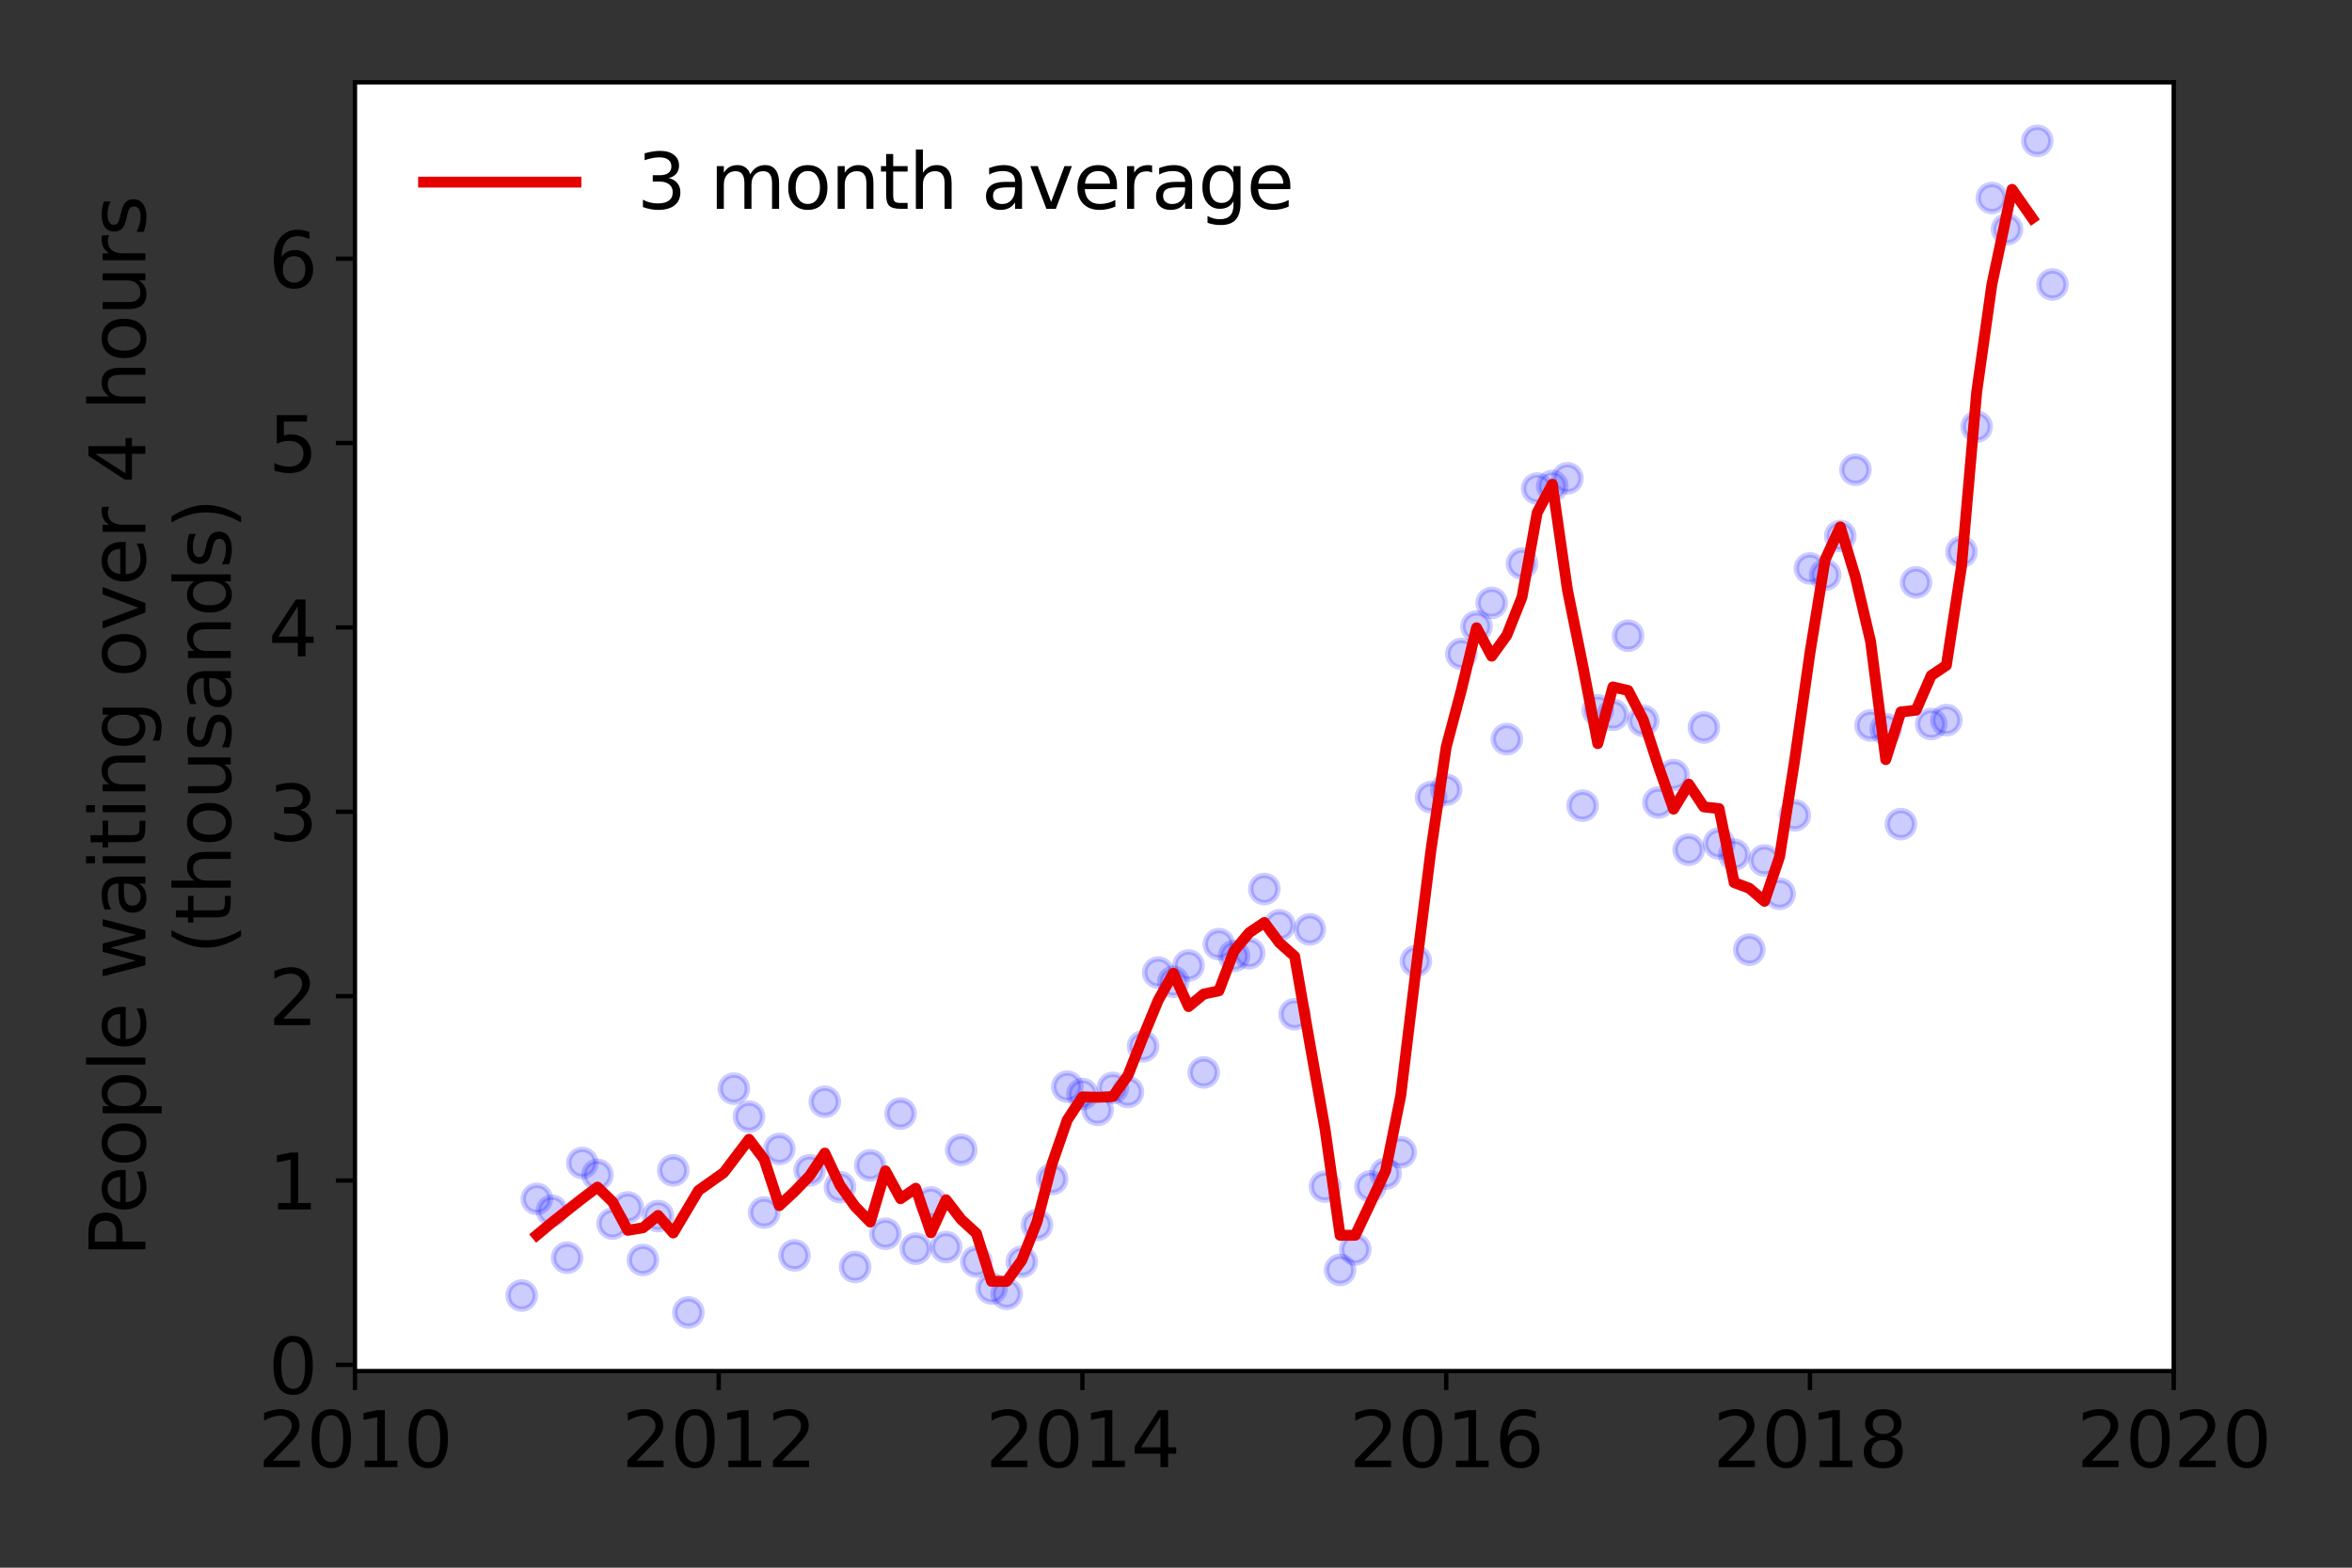 <?xml version="1.0" encoding="utf-8" standalone="no"?>
<!DOCTYPE svg PUBLIC "-//W3C//DTD SVG 1.1//EN"
  "http://www.w3.org/Graphics/SVG/1.1/DTD/svg11.dtd">
<svg height="288pt" version="1.1" viewBox="0 0 432 288" width="432pt" xmlns="http://www.w3.org/2000/svg" xmlns:xlink="http://www.w3.org/1999/xlink">
 <rect x="0" y="0" width="432" height="288" fill="#333333" stroke="none"/>
 <defs>
  <style type="text/css">*{stroke-linecap:butt;stroke-linejoin:round;}</style>
 </defs>
 <g id="figure_1">
  <g id="patch_1">
   <path d="M 0 288 
L 432 288 
L 432 0 
L 0 0 
z
" style="fill:none;"/>
  </g>
  <g id="axes_1">
   <g id="patch_2">
    <path d="M 65.195 251.88 
L 399.255 251.88 
L 399.255 15.12 
L 65.195 15.12 
z
" style="fill:#ffffff;"/>
   </g>
   <g id="matplotlib.axis_1">
    <g id="xtick_1">
     <g id="line2d_1">
      <defs>
       <path d="M 0 0 
L 0 3.5 
" id="m92110350f8" style="stroke:#000000;stroke-width:0.8;"/>
      </defs>
      <g>
       <use style="stroke:#000000;stroke-width:0.8;" x="65.195" xlink:href="#m92110350f8" y="251.88"/>
      </g>
     </g>
     <g id="text_1">
      <!-- 2010 -->
      <g transform="translate(47.38 269.518)scale(0.14 -0.14)">
       <defs>
        <path d="M 1228 531 
L 3431 531 
L 3431 0 
L 469 0 
L 469 531 
Q 828 903 1448 1529 
Q 2069 2156 2228 2338 
Q 2531 2678 2651 2914 
Q 2772 3150 2772 3378 
Q 2772 3750 2511 3984 
Q 2250 4219 1831 4219 
Q 1534 4219 1204 4116 
Q 875 4013 500 3803 
L 500 4441 
Q 881 4594 1212 4672 
Q 1544 4750 1819 4750 
Q 2544 4750 2975 4387 
Q 3406 4025 3406 3419 
Q 3406 3131 3298 2873 
Q 3191 2616 2906 2266 
Q 2828 2175 2409 1742 
Q 1991 1309 1228 531 
z
" id="DejaVuSans-32" transform="scale(0.016)"/>
        <path d="M 2034 4250 
Q 1547 4250 1301 3770 
Q 1056 3291 1056 2328 
Q 1056 1369 1301 889 
Q 1547 409 2034 409 
Q 2525 409 2770 889 
Q 3016 1369 3016 2328 
Q 3016 3291 2770 3770 
Q 2525 4250 2034 4250 
z
M 2034 4750 
Q 2819 4750 3233 4129 
Q 3647 3509 3647 2328 
Q 3647 1150 3233 529 
Q 2819 -91 2034 -91 
Q 1250 -91 836 529 
Q 422 1150 422 2328 
Q 422 3509 836 4129 
Q 1250 4750 2034 4750 
z
" id="DejaVuSans-30" transform="scale(0.016)"/>
        <path d="M 794 531 
L 1825 531 
L 1825 4091 
L 703 3866 
L 703 4441 
L 1819 4666 
L 2450 4666 
L 2450 531 
L 3481 531 
L 3481 0 
L 794 0 
L 794 531 
z
" id="DejaVuSans-31" transform="scale(0.016)"/>
       </defs>
       <use xlink:href="#DejaVuSans-32"/>
       <use x="63.623" xlink:href="#DejaVuSans-30"/>
       <use x="127.246" xlink:href="#DejaVuSans-31"/>
       <use x="190.869" xlink:href="#DejaVuSans-30"/>
      </g>
     </g>
    </g>
    <g id="xtick_2">
     <g id="line2d_2">
      <g>
       <use style="stroke:#000000;stroke-width:0.8;" x="132.007" xlink:href="#m92110350f8" y="251.88"/>
      </g>
     </g>
     <g id="text_2">
      <!-- 2012 -->
      <g transform="translate(114.192 269.518)scale(0.14 -0.14)">
       <use xlink:href="#DejaVuSans-32"/>
       <use x="63.623" xlink:href="#DejaVuSans-30"/>
       <use x="127.246" xlink:href="#DejaVuSans-31"/>
       <use x="190.869" xlink:href="#DejaVuSans-32"/>
      </g>
     </g>
    </g>
    <g id="xtick_3">
     <g id="line2d_3">
      <g>
       <use style="stroke:#000000;stroke-width:0.8;" x="198.819" xlink:href="#m92110350f8" y="251.88"/>
      </g>
     </g>
     <g id="text_3">
      <!-- 2014 -->
      <g transform="translate(181.004 269.518)scale(0.14 -0.14)">
       <defs>
        <path d="M 2419 4116 
L 825 1625 
L 2419 1625 
L 2419 4116 
z
M 2253 4666 
L 3047 4666 
L 3047 1625 
L 3713 1625 
L 3713 1100 
L 3047 1100 
L 3047 0 
L 2419 0 
L 2419 1100 
L 313 1100 
L 313 1709 
L 2253 4666 
z
" id="DejaVuSans-34" transform="scale(0.016)"/>
       </defs>
       <use xlink:href="#DejaVuSans-32"/>
       <use x="63.623" xlink:href="#DejaVuSans-30"/>
       <use x="127.246" xlink:href="#DejaVuSans-31"/>
       <use x="190.869" xlink:href="#DejaVuSans-34"/>
      </g>
     </g>
    </g>
    <g id="xtick_4">
     <g id="line2d_4">
      <g>
       <use style="stroke:#000000;stroke-width:0.8;" x="265.631" xlink:href="#m92110350f8" y="251.88"/>
      </g>
     </g>
     <g id="text_4">
      <!-- 2016 -->
      <g transform="translate(247.816 269.518)scale(0.14 -0.14)">
       <defs>
        <path d="M 2113 2584 
Q 1688 2584 1439 2293 
Q 1191 2003 1191 1497 
Q 1191 994 1439 701 
Q 1688 409 2113 409 
Q 2538 409 2786 701 
Q 3034 994 3034 1497 
Q 3034 2003 2786 2293 
Q 2538 2584 2113 2584 
z
M 3366 4563 
L 3366 3988 
Q 3128 4100 2886 4159 
Q 2644 4219 2406 4219 
Q 1781 4219 1451 3797 
Q 1122 3375 1075 2522 
Q 1259 2794 1537 2939 
Q 1816 3084 2150 3084 
Q 2853 3084 3261 2657 
Q 3669 2231 3669 1497 
Q 3669 778 3244 343 
Q 2819 -91 2113 -91 
Q 1303 -91 875 529 
Q 447 1150 447 2328 
Q 447 3434 972 4092 
Q 1497 4750 2381 4750 
Q 2619 4750 2861 4703 
Q 3103 4656 3366 4563 
z
" id="DejaVuSans-36" transform="scale(0.016)"/>
       </defs>
       <use xlink:href="#DejaVuSans-32"/>
       <use x="63.623" xlink:href="#DejaVuSans-30"/>
       <use x="127.246" xlink:href="#DejaVuSans-31"/>
       <use x="190.869" xlink:href="#DejaVuSans-36"/>
      </g>
     </g>
    </g>
    <g id="xtick_5">
     <g id="line2d_5">
      <g>
       <use style="stroke:#000000;stroke-width:0.8;" x="332.443" xlink:href="#m92110350f8" y="251.88"/>
      </g>
     </g>
     <g id="text_5">
      <!-- 2018 -->
      <g transform="translate(314.628 269.518)scale(0.14 -0.14)">
       <defs>
        <path d="M 2034 2216 
Q 1584 2216 1326 1975 
Q 1069 1734 1069 1313 
Q 1069 891 1326 650 
Q 1584 409 2034 409 
Q 2484 409 2743 651 
Q 3003 894 3003 1313 
Q 3003 1734 2745 1975 
Q 2488 2216 2034 2216 
z
M 1403 2484 
Q 997 2584 770 2862 
Q 544 3141 544 3541 
Q 544 4100 942 4425 
Q 1341 4750 2034 4750 
Q 2731 4750 3128 4425 
Q 3525 4100 3525 3541 
Q 3525 3141 3298 2862 
Q 3072 2584 2669 2484 
Q 3125 2378 3379 2068 
Q 3634 1759 3634 1313 
Q 3634 634 3220 271 
Q 2806 -91 2034 -91 
Q 1263 -91 848 271 
Q 434 634 434 1313 
Q 434 1759 690 2068 
Q 947 2378 1403 2484 
z
M 1172 3481 
Q 1172 3119 1398 2916 
Q 1625 2713 2034 2713 
Q 2441 2713 2670 2916 
Q 2900 3119 2900 3481 
Q 2900 3844 2670 4047 
Q 2441 4250 2034 4250 
Q 1625 4250 1398 4047 
Q 1172 3844 1172 3481 
z
" id="DejaVuSans-38" transform="scale(0.016)"/>
       </defs>
       <use xlink:href="#DejaVuSans-32"/>
       <use x="63.623" xlink:href="#DejaVuSans-30"/>
       <use x="127.246" xlink:href="#DejaVuSans-31"/>
       <use x="190.869" xlink:href="#DejaVuSans-38"/>
      </g>
     </g>
    </g>
    <g id="xtick_6">
     <g id="line2d_6">
      <g>
       <use style="stroke:#000000;stroke-width:0.8;" x="399.255" xlink:href="#m92110350f8" y="251.88"/>
      </g>
     </g>
     <g id="text_6">
      <!-- 2020 -->
      <g transform="translate(381.44 269.518)scale(0.14 -0.14)">
       <use xlink:href="#DejaVuSans-32"/>
       <use x="63.623" xlink:href="#DejaVuSans-30"/>
       <use x="127.246" xlink:href="#DejaVuSans-32"/>
       <use x="190.869" xlink:href="#DejaVuSans-30"/>
      </g>
     </g>
    </g>
   </g>
   <g id="matplotlib.axis_2">
    <g id="ytick_1">
     <g id="line2d_7">
      <defs>
       <path d="M 0 0 
L -3.5 0 
" id="mdc758517ba" style="stroke:#000000;stroke-width:0.8;"/>
      </defs>
      <g>
       <use style="stroke:#000000;stroke-width:0.8;" x="65.195" xlink:href="#mdc758517ba" y="250.737"/>
      </g>
     </g>
     <g id="text_7">
      <!-- 0 -->
      <g transform="translate(49.288 256.056)scale(0.14 -0.14)">
       <use xlink:href="#DejaVuSans-30"/>
      </g>
     </g>
    </g>
    <g id="ytick_2">
     <g id="line2d_8">
      <g>
       <use style="stroke:#000000;stroke-width:0.8;" x="65.195" xlink:href="#mdc758517ba" y="216.868"/>
      </g>
     </g>
     <g id="text_8">
      <!-- 1 -->
      <g transform="translate(49.288 222.187)scale(0.14 -0.14)">
       <use xlink:href="#DejaVuSans-31"/>
      </g>
     </g>
    </g>
    <g id="ytick_3">
     <g id="line2d_9">
      <g>
       <use style="stroke:#000000;stroke-width:0.8;" x="65.195" xlink:href="#mdc758517ba" y="182.999"/>
      </g>
     </g>
     <g id="text_9">
      <!-- 2 -->
      <g transform="translate(49.288 188.318)scale(0.14 -0.14)">
       <use xlink:href="#DejaVuSans-32"/>
      </g>
     </g>
    </g>
    <g id="ytick_4">
     <g id="line2d_10">
      <g>
       <use style="stroke:#000000;stroke-width:0.8;" x="65.195" xlink:href="#mdc758517ba" y="149.13"/>
      </g>
     </g>
     <g id="text_10">
      <!-- 3 -->
      <g transform="translate(49.288 154.449)scale(0.14 -0.14)">
       <defs>
        <path d="M 2597 2516 
Q 3050 2419 3304 2112 
Q 3559 1806 3559 1356 
Q 3559 666 3084 287 
Q 2609 -91 1734 -91 
Q 1441 -91 1130 -33 
Q 819 25 488 141 
L 488 750 
Q 750 597 1062 519 
Q 1375 441 1716 441 
Q 2309 441 2620 675 
Q 2931 909 2931 1356 
Q 2931 1769 2642 2001 
Q 2353 2234 1838 2234 
L 1294 2234 
L 1294 2753 
L 1863 2753 
Q 2328 2753 2575 2939 
Q 2822 3125 2822 3475 
Q 2822 3834 2567 4026 
Q 2313 4219 1838 4219 
Q 1578 4219 1281 4162 
Q 984 4106 628 3988 
L 628 4550 
Q 988 4650 1302 4700 
Q 1616 4750 1894 4750 
Q 2613 4750 3031 4423 
Q 3450 4097 3450 3541 
Q 3450 3153 3228 2886 
Q 3006 2619 2597 2516 
z
" id="DejaVuSans-33" transform="scale(0.016)"/>
       </defs>
       <use xlink:href="#DejaVuSans-33"/>
      </g>
     </g>
    </g>
    <g id="ytick_5">
     <g id="line2d_11">
      <g>
       <use style="stroke:#000000;stroke-width:0.8;" x="65.195" xlink:href="#mdc758517ba" y="115.262"/>
      </g>
     </g>
     <g id="text_11">
      <!-- 4 -->
      <g transform="translate(49.288 120.581)scale(0.14 -0.14)">
       <use xlink:href="#DejaVuSans-34"/>
      </g>
     </g>
    </g>
    <g id="ytick_6">
     <g id="line2d_12">
      <g>
       <use style="stroke:#000000;stroke-width:0.8;" x="65.195" xlink:href="#mdc758517ba" y="81.393"/>
      </g>
     </g>
     <g id="text_12">
      <!-- 5 -->
      <g transform="translate(49.288 86.712)scale(0.14 -0.14)">
       <defs>
        <path d="M 691 4666 
L 3169 4666 
L 3169 4134 
L 1269 4134 
L 1269 2991 
Q 1406 3038 1543 3061 
Q 1681 3084 1819 3084 
Q 2600 3084 3056 2656 
Q 3513 2228 3513 1497 
Q 3513 744 3044 326 
Q 2575 -91 1722 -91 
Q 1428 -91 1123 -41 
Q 819 9 494 109 
L 494 744 
Q 775 591 1075 516 
Q 1375 441 1709 441 
Q 2250 441 2565 725 
Q 2881 1009 2881 1497 
Q 2881 1984 2565 2268 
Q 2250 2553 1709 2553 
Q 1456 2553 1204 2497 
Q 953 2441 691 2322 
L 691 4666 
z
" id="DejaVuSans-35" transform="scale(0.016)"/>
       </defs>
       <use xlink:href="#DejaVuSans-35"/>
      </g>
     </g>
    </g>
    <g id="ytick_7">
     <g id="line2d_13">
      <g>
       <use style="stroke:#000000;stroke-width:0.8;" x="65.195" xlink:href="#mdc758517ba" y="47.524"/>
      </g>
     </g>
     <g id="text_13">
      <!-- 6 -->
      <g transform="translate(49.288 52.843)scale(0.14 -0.14)">
       <use xlink:href="#DejaVuSans-36"/>
      </g>
     </g>
    </g>
    <g id="text_14">
     <!-- People waiting over 4 hours -->
     <g transform="translate(26.699 230.925)rotate(-90)scale(0.14 -0.14)">
      <defs>
       <path d="M 1259 4147 
L 1259 2394 
L 2053 2394 
Q 2494 2394 2734 2622 
Q 2975 2850 2975 3272 
Q 2975 3691 2734 3919 
Q 2494 4147 2053 4147 
L 1259 4147 
z
M 628 4666 
L 2053 4666 
Q 2838 4666 3239 4311 
Q 3641 3956 3641 3272 
Q 3641 2581 3239 2228 
Q 2838 1875 2053 1875 
L 1259 1875 
L 1259 0 
L 628 0 
L 628 4666 
z
" id="DejaVuSans-50" transform="scale(0.016)"/>
       <path d="M 3597 1894 
L 3597 1613 
L 953 1613 
Q 991 1019 1311 708 
Q 1631 397 2203 397 
Q 2534 397 2845 478 
Q 3156 559 3463 722 
L 3463 178 
Q 3153 47 2828 -22 
Q 2503 -91 2169 -91 
Q 1331 -91 842 396 
Q 353 884 353 1716 
Q 353 2575 817 3079 
Q 1281 3584 2069 3584 
Q 2775 3584 3186 3129 
Q 3597 2675 3597 1894 
z
M 3022 2063 
Q 3016 2534 2758 2815 
Q 2500 3097 2075 3097 
Q 1594 3097 1305 2825 
Q 1016 2553 972 2059 
L 3022 2063 
z
" id="DejaVuSans-65" transform="scale(0.016)"/>
       <path d="M 1959 3097 
Q 1497 3097 1228 2736 
Q 959 2375 959 1747 
Q 959 1119 1226 758 
Q 1494 397 1959 397 
Q 2419 397 2687 759 
Q 2956 1122 2956 1747 
Q 2956 2369 2687 2733 
Q 2419 3097 1959 3097 
z
M 1959 3584 
Q 2709 3584 3137 3096 
Q 3566 2609 3566 1747 
Q 3566 888 3137 398 
Q 2709 -91 1959 -91 
Q 1206 -91 779 398 
Q 353 888 353 1747 
Q 353 2609 779 3096 
Q 1206 3584 1959 3584 
z
" id="DejaVuSans-6f" transform="scale(0.016)"/>
       <path d="M 1159 525 
L 1159 -1331 
L 581 -1331 
L 581 3500 
L 1159 3500 
L 1159 2969 
Q 1341 3281 1617 3432 
Q 1894 3584 2278 3584 
Q 2916 3584 3314 3078 
Q 3713 2572 3713 1747 
Q 3713 922 3314 415 
Q 2916 -91 2278 -91 
Q 1894 -91 1617 61 
Q 1341 213 1159 525 
z
M 3116 1747 
Q 3116 2381 2855 2742 
Q 2594 3103 2138 3103 
Q 1681 3103 1420 2742 
Q 1159 2381 1159 1747 
Q 1159 1113 1420 752 
Q 1681 391 2138 391 
Q 2594 391 2855 752 
Q 3116 1113 3116 1747 
z
" id="DejaVuSans-70" transform="scale(0.016)"/>
       <path d="M 603 4863 
L 1178 4863 
L 1178 0 
L 603 0 
L 603 4863 
z
" id="DejaVuSans-6c" transform="scale(0.016)"/>
       <path id="DejaVuSans-20" transform="scale(0.016)"/>
       <path d="M 269 3500 
L 844 3500 
L 1563 769 
L 2278 3500 
L 2956 3500 
L 3675 769 
L 4391 3500 
L 4966 3500 
L 4050 0 
L 3372 0 
L 2619 2869 
L 1863 0 
L 1184 0 
L 269 3500 
z
" id="DejaVuSans-77" transform="scale(0.016)"/>
       <path d="M 2194 1759 
Q 1497 1759 1228 1600 
Q 959 1441 959 1056 
Q 959 750 1161 570 
Q 1363 391 1709 391 
Q 2188 391 2477 730 
Q 2766 1069 2766 1631 
L 2766 1759 
L 2194 1759 
z
M 3341 1997 
L 3341 0 
L 2766 0 
L 2766 531 
Q 2569 213 2275 61 
Q 1981 -91 1556 -91 
Q 1019 -91 701 211 
Q 384 513 384 1019 
Q 384 1609 779 1909 
Q 1175 2209 1959 2209 
L 2766 2209 
L 2766 2266 
Q 2766 2663 2505 2880 
Q 2244 3097 1772 3097 
Q 1472 3097 1187 3025 
Q 903 2953 641 2809 
L 641 3341 
Q 956 3463 1253 3523 
Q 1550 3584 1831 3584 
Q 2591 3584 2966 3190 
Q 3341 2797 3341 1997 
z
" id="DejaVuSans-61" transform="scale(0.016)"/>
       <path d="M 603 3500 
L 1178 3500 
L 1178 0 
L 603 0 
L 603 3500 
z
M 603 4863 
L 1178 4863 
L 1178 4134 
L 603 4134 
L 603 4863 
z
" id="DejaVuSans-69" transform="scale(0.016)"/>
       <path d="M 1172 4494 
L 1172 3500 
L 2356 3500 
L 2356 3053 
L 1172 3053 
L 1172 1153 
Q 1172 725 1289 603 
Q 1406 481 1766 481 
L 2356 481 
L 2356 0 
L 1766 0 
Q 1100 0 847 248 
Q 594 497 594 1153 
L 594 3053 
L 172 3053 
L 172 3500 
L 594 3500 
L 594 4494 
L 1172 4494 
z
" id="DejaVuSans-74" transform="scale(0.016)"/>
       <path d="M 3513 2113 
L 3513 0 
L 2938 0 
L 2938 2094 
Q 2938 2591 2744 2837 
Q 2550 3084 2163 3084 
Q 1697 3084 1428 2787 
Q 1159 2491 1159 1978 
L 1159 0 
L 581 0 
L 581 3500 
L 1159 3500 
L 1159 2956 
Q 1366 3272 1645 3428 
Q 1925 3584 2291 3584 
Q 2894 3584 3203 3211 
Q 3513 2838 3513 2113 
z
" id="DejaVuSans-6e" transform="scale(0.016)"/>
       <path d="M 2906 1791 
Q 2906 2416 2648 2759 
Q 2391 3103 1925 3103 
Q 1463 3103 1205 2759 
Q 947 2416 947 1791 
Q 947 1169 1205 825 
Q 1463 481 1925 481 
Q 2391 481 2648 825 
Q 2906 1169 2906 1791 
z
M 3481 434 
Q 3481 -459 3084 -895 
Q 2688 -1331 1869 -1331 
Q 1566 -1331 1297 -1286 
Q 1028 -1241 775 -1147 
L 775 -588 
Q 1028 -725 1275 -790 
Q 1522 -856 1778 -856 
Q 2344 -856 2625 -561 
Q 2906 -266 2906 331 
L 2906 616 
Q 2728 306 2450 153 
Q 2172 0 1784 0 
Q 1141 0 747 490 
Q 353 981 353 1791 
Q 353 2603 747 3093 
Q 1141 3584 1784 3584 
Q 2172 3584 2450 3431 
Q 2728 3278 2906 2969 
L 2906 3500 
L 3481 3500 
L 3481 434 
z
" id="DejaVuSans-67" transform="scale(0.016)"/>
       <path d="M 191 3500 
L 800 3500 
L 1894 563 
L 2988 3500 
L 3597 3500 
L 2284 0 
L 1503 0 
L 191 3500 
z
" id="DejaVuSans-76" transform="scale(0.016)"/>
       <path d="M 2631 2963 
Q 2534 3019 2420 3045 
Q 2306 3072 2169 3072 
Q 1681 3072 1420 2755 
Q 1159 2438 1159 1844 
L 1159 0 
L 581 0 
L 581 3500 
L 1159 3500 
L 1159 2956 
Q 1341 3275 1631 3429 
Q 1922 3584 2338 3584 
Q 2397 3584 2469 3576 
Q 2541 3569 2628 3553 
L 2631 2963 
z
" id="DejaVuSans-72" transform="scale(0.016)"/>
       <path d="M 3513 2113 
L 3513 0 
L 2938 0 
L 2938 2094 
Q 2938 2591 2744 2837 
Q 2550 3084 2163 3084 
Q 1697 3084 1428 2787 
Q 1159 2491 1159 1978 
L 1159 0 
L 581 0 
L 581 4863 
L 1159 4863 
L 1159 2956 
Q 1366 3272 1645 3428 
Q 1925 3584 2291 3584 
Q 2894 3584 3203 3211 
Q 3513 2838 3513 2113 
z
" id="DejaVuSans-68" transform="scale(0.016)"/>
       <path d="M 544 1381 
L 544 3500 
L 1119 3500 
L 1119 1403 
Q 1119 906 1312 657 
Q 1506 409 1894 409 
Q 2359 409 2629 706 
Q 2900 1003 2900 1516 
L 2900 3500 
L 3475 3500 
L 3475 0 
L 2900 0 
L 2900 538 
Q 2691 219 2414 64 
Q 2138 -91 1772 -91 
Q 1169 -91 856 284 
Q 544 659 544 1381 
z
M 1991 3584 
L 1991 3584 
z
" id="DejaVuSans-75" transform="scale(0.016)"/>
       <path d="M 2834 3397 
L 2834 2853 
Q 2591 2978 2328 3040 
Q 2066 3103 1784 3103 
Q 1356 3103 1142 2972 
Q 928 2841 928 2578 
Q 928 2378 1081 2264 
Q 1234 2150 1697 2047 
L 1894 2003 
Q 2506 1872 2764 1633 
Q 3022 1394 3022 966 
Q 3022 478 2636 193 
Q 2250 -91 1575 -91 
Q 1294 -91 989 -36 
Q 684 19 347 128 
L 347 722 
Q 666 556 975 473 
Q 1284 391 1588 391 
Q 1994 391 2212 530 
Q 2431 669 2431 922 
Q 2431 1156 2273 1281 
Q 2116 1406 1581 1522 
L 1381 1569 
Q 847 1681 609 1914 
Q 372 2147 372 2553 
Q 372 3047 722 3315 
Q 1072 3584 1716 3584 
Q 2034 3584 2315 3537 
Q 2597 3491 2834 3397 
z
" id="DejaVuSans-73" transform="scale(0.016)"/>
      </defs>
      <use xlink:href="#DejaVuSans-50"/>
      <use x="56.678" xlink:href="#DejaVuSans-65"/>
      <use x="118.201" xlink:href="#DejaVuSans-6f"/>
      <use x="179.383" xlink:href="#DejaVuSans-70"/>
      <use x="242.859" xlink:href="#DejaVuSans-6c"/>
      <use x="270.643" xlink:href="#DejaVuSans-65"/>
      <use x="332.166" xlink:href="#DejaVuSans-20"/>
      <use x="363.953" xlink:href="#DejaVuSans-77"/>
      <use x="445.74" xlink:href="#DejaVuSans-61"/>
      <use x="507.02" xlink:href="#DejaVuSans-69"/>
      <use x="534.803" xlink:href="#DejaVuSans-74"/>
      <use x="574.012" xlink:href="#DejaVuSans-69"/>
      <use x="601.795" xlink:href="#DejaVuSans-6e"/>
      <use x="665.174" xlink:href="#DejaVuSans-67"/>
      <use x="728.65" xlink:href="#DejaVuSans-20"/>
      <use x="760.438" xlink:href="#DejaVuSans-6f"/>
      <use x="821.619" xlink:href="#DejaVuSans-76"/>
      <use x="880.799" xlink:href="#DejaVuSans-65"/>
      <use x="942.322" xlink:href="#DejaVuSans-72"/>
      <use x="983.436" xlink:href="#DejaVuSans-20"/>
      <use x="1015.223" xlink:href="#DejaVuSans-34"/>
      <use x="1078.846" xlink:href="#DejaVuSans-20"/>
      <use x="1110.633" xlink:href="#DejaVuSans-68"/>
      <use x="1174.012" xlink:href="#DejaVuSans-6f"/>
      <use x="1235.193" xlink:href="#DejaVuSans-75"/>
      <use x="1298.572" xlink:href="#DejaVuSans-72"/>
      <use x="1339.686" xlink:href="#DejaVuSans-73"/>
     </g>
     <!-- (thousands) -->
     <g transform="translate(42.376 175.325)rotate(-90)scale(0.14 -0.14)">
      <defs>
       <path d="M 1984 4856 
Q 1566 4138 1362 3434 
Q 1159 2731 1159 2009 
Q 1159 1288 1364 580 
Q 1569 -128 1984 -844 
L 1484 -844 
Q 1016 -109 783 600 
Q 550 1309 550 2009 
Q 550 2706 781 3412 
Q 1013 4119 1484 4856 
L 1984 4856 
z
" id="DejaVuSans-28" transform="scale(0.016)"/>
       <path d="M 2906 2969 
L 2906 4863 
L 3481 4863 
L 3481 0 
L 2906 0 
L 2906 525 
Q 2725 213 2448 61 
Q 2172 -91 1784 -91 
Q 1150 -91 751 415 
Q 353 922 353 1747 
Q 353 2572 751 3078 
Q 1150 3584 1784 3584 
Q 2172 3584 2448 3432 
Q 2725 3281 2906 2969 
z
M 947 1747 
Q 947 1113 1208 752 
Q 1469 391 1925 391 
Q 2381 391 2643 752 
Q 2906 1113 2906 1747 
Q 2906 2381 2643 2742 
Q 2381 3103 1925 3103 
Q 1469 3103 1208 2742 
Q 947 2381 947 1747 
z
" id="DejaVuSans-64" transform="scale(0.016)"/>
       <path d="M 513 4856 
L 1013 4856 
Q 1481 4119 1714 3412 
Q 1947 2706 1947 2009 
Q 1947 1309 1714 600 
Q 1481 -109 1013 -844 
L 513 -844 
Q 928 -128 1133 580 
Q 1338 1288 1338 2009 
Q 1338 2731 1133 3434 
Q 928 4138 513 4856 
z
" id="DejaVuSans-29" transform="scale(0.016)"/>
      </defs>
      <use xlink:href="#DejaVuSans-28"/>
      <use x="39.014" xlink:href="#DejaVuSans-74"/>
      <use x="78.223" xlink:href="#DejaVuSans-68"/>
      <use x="141.602" xlink:href="#DejaVuSans-6f"/>
      <use x="202.783" xlink:href="#DejaVuSans-75"/>
      <use x="266.162" xlink:href="#DejaVuSans-73"/>
      <use x="318.262" xlink:href="#DejaVuSans-61"/>
      <use x="379.541" xlink:href="#DejaVuSans-6e"/>
      <use x="442.92" xlink:href="#DejaVuSans-64"/>
      <use x="506.396" xlink:href="#DejaVuSans-73"/>
      <use x="558.496" xlink:href="#DejaVuSans-29"/>
     </g>
    </g>
   </g>
   <g id="line2d_14">
    <defs>
     <path d="M 0 2.5 
C 0.663 2.5 1.299 2.237 1.768 1.768 
C 2.237 1.299 2.5 0.663 2.5 0 
C 2.5 -0.663 2.237 -1.299 1.768 -1.768 
C 1.299 -2.237 0.663 -2.5 0 -2.5 
C -0.663 -2.5 -1.299 -2.237 -1.768 -1.768 
C -2.237 -1.299 -2.5 -0.663 -2.5 0 
C -2.5 0.663 -2.237 1.299 -1.768 1.768 
C -1.299 2.237 -0.663 2.5 0 2.5 
z
" id="m10a18c517b" style="stroke:#0000ff;stroke-opacity:0.2;"/>
    </defs>
    <g clip-path="url(#pe25c5c4c7b)">
     <use style="fill:#0000ff;fill-opacity:0.2;stroke:#0000ff;stroke-opacity:0.2;" x="376.984" xlink:href="#m10a18c517b" y="52.266"/>
     <use style="fill:#0000ff;fill-opacity:0.2;stroke:#0000ff;stroke-opacity:0.2;" x="374.2" xlink:href="#m10a18c517b" y="25.882"/>
     <use style="fill:#0000ff;fill-opacity:0.2;stroke:#0000ff;stroke-opacity:0.2;" x="368.633" xlink:href="#m10a18c517b" y="42.105"/>
     <use style="fill:#0000ff;fill-opacity:0.2;stroke:#0000ff;stroke-opacity:0.2;" x="365.849" xlink:href="#m10a18c517b" y="36.381"/>
     <use style="fill:#0000ff;fill-opacity:0.2;stroke:#0000ff;stroke-opacity:0.2;" x="363.065" xlink:href="#m10a18c517b" y="78.378"/>
     <use style="fill:#0000ff;fill-opacity:0.2;stroke:#0000ff;stroke-opacity:0.2;" x="360.281" xlink:href="#m10a18c517b" y="101.375"/>
     <use style="fill:#0000ff;fill-opacity:0.2;stroke:#0000ff;stroke-opacity:0.2;" x="357.498" xlink:href="#m10a18c517b" y="132.298"/>
     <use style="fill:#0000ff;fill-opacity:0.2;stroke:#0000ff;stroke-opacity:0.2;" x="354.714" xlink:href="#m10a18c517b" y="133.009"/>
     <use style="fill:#0000ff;fill-opacity:0.2;stroke:#0000ff;stroke-opacity:0.2;" x="351.93" xlink:href="#m10a18c517b" y="106.998"/>
     <use style="fill:#0000ff;fill-opacity:0.2;stroke:#0000ff;stroke-opacity:0.2;" x="349.146" xlink:href="#m10a18c517b" y="151.4"/>
     <use style="fill:#0000ff;fill-opacity:0.2;stroke:#0000ff;stroke-opacity:0.2;" x="346.362" xlink:href="#m10a18c517b" y="133.957"/>
     <use style="fill:#0000ff;fill-opacity:0.2;stroke:#0000ff;stroke-opacity:0.2;" x="343.578" xlink:href="#m10a18c517b" y="133.28"/>
     <use style="fill:#0000ff;fill-opacity:0.2;stroke:#0000ff;stroke-opacity:0.2;" x="340.795" xlink:href="#m10a18c517b" y="86.304"/>
     <use style="fill:#0000ff;fill-opacity:0.2;stroke:#0000ff;stroke-opacity:0.2;" x="338.011" xlink:href="#m10a18c517b" y="98.463"/>
     <use style="fill:#0000ff;fill-opacity:0.2;stroke:#0000ff;stroke-opacity:0.2;" x="335.227" xlink:href="#m10a18c517b" y="105.609"/>
     <use style="fill:#0000ff;fill-opacity:0.2;stroke:#0000ff;stroke-opacity:0.2;" x="332.443" xlink:href="#m10a18c517b" y="104.424"/>
     <use style="fill:#0000ff;fill-opacity:0.2;stroke:#0000ff;stroke-opacity:0.2;" x="329.659" xlink:href="#m10a18c517b" y="149.774"/>
     <use style="fill:#0000ff;fill-opacity:0.2;stroke:#0000ff;stroke-opacity:0.2;" x="326.875" xlink:href="#m10a18c517b" y="164.202"/>
     <use style="fill:#0000ff;fill-opacity:0.2;stroke:#0000ff;stroke-opacity:0.2;" x="324.091" xlink:href="#m10a18c517b" y="158.072"/>
     <use style="fill:#0000ff;fill-opacity:0.2;stroke:#0000ff;stroke-opacity:0.2;" x="321.308" xlink:href="#m10a18c517b" y="174.464"/>
     <use style="fill:#0000ff;fill-opacity:0.2;stroke:#0000ff;stroke-opacity:0.2;" x="318.524" xlink:href="#m10a18c517b" y="157.022"/>
     <use style="fill:#0000ff;fill-opacity:0.2;stroke:#0000ff;stroke-opacity:0.2;" x="315.74" xlink:href="#m10a18c517b" y="154.956"/>
     <use style="fill:#0000ff;fill-opacity:0.2;stroke:#0000ff;stroke-opacity:0.2;" x="312.956" xlink:href="#m10a18c517b" y="133.652"/>
     <use style="fill:#0000ff;fill-opacity:0.2;stroke:#0000ff;stroke-opacity:0.2;" x="310.172" xlink:href="#m10a18c517b" y="156.107"/>
     <use style="fill:#0000ff;fill-opacity:0.2;stroke:#0000ff;stroke-opacity:0.2;" x="307.389" xlink:href="#m10a18c517b" y="142.391"/>
     <use style="fill:#0000ff;fill-opacity:0.2;stroke:#0000ff;stroke-opacity:0.2;" x="304.605" xlink:href="#m10a18c517b" y="147.437"/>
     <use style="fill:#0000ff;fill-opacity:0.2;stroke:#0000ff;stroke-opacity:0.2;" x="301.821" xlink:href="#m10a18c517b" y="132.433"/>
     <use style="fill:#0000ff;fill-opacity:0.2;stroke:#0000ff;stroke-opacity:0.2;" x="299.037" xlink:href="#m10a18c517b" y="116.786"/>
     <use style="fill:#0000ff;fill-opacity:0.2;stroke:#0000ff;stroke-opacity:0.2;" x="296.253" xlink:href="#m10a18c517b" y="131.315"/>
     <use style="fill:#0000ff;fill-opacity:0.2;stroke:#0000ff;stroke-opacity:0.2;" x="293.469" xlink:href="#m10a18c517b" y="130.503"/>
     <use style="fill:#0000ff;fill-opacity:0.2;stroke:#0000ff;stroke-opacity:0.2;" x="290.685" xlink:href="#m10a18c517b" y="148.013"/>
     <use style="fill:#0000ff;fill-opacity:0.2;stroke:#0000ff;stroke-opacity:0.2;" x="287.902" xlink:href="#m10a18c517b" y="87.862"/>
     <use style="fill:#0000ff;fill-opacity:0.2;stroke:#0000ff;stroke-opacity:0.2;" x="285.118" xlink:href="#m10a18c517b" y="89.284"/>
     <use style="fill:#0000ff;fill-opacity:0.2;stroke:#0000ff;stroke-opacity:0.2;" x="282.334" xlink:href="#m10a18c517b" y="89.758"/>
     <use style="fill:#0000ff;fill-opacity:0.2;stroke:#0000ff;stroke-opacity:0.2;" x="279.55" xlink:href="#m10a18c517b" y="103.543"/>
     <use style="fill:#0000ff;fill-opacity:0.2;stroke:#0000ff;stroke-opacity:0.2;" x="276.766" xlink:href="#m10a18c517b" y="135.786"/>
     <use style="fill:#0000ff;fill-opacity:0.2;stroke:#0000ff;stroke-opacity:0.2;" x="273.983" xlink:href="#m10a18c517b" y="110.757"/>
     <use style="fill:#0000ff;fill-opacity:0.2;stroke:#0000ff;stroke-opacity:0.2;" x="271.199" xlink:href="#m10a18c517b" y="115.092"/>
     <use style="fill:#0000ff;fill-opacity:0.2;stroke:#0000ff;stroke-opacity:0.2;" x="268.415" xlink:href="#m10a18c517b" y="120.139"/>
     <use style="fill:#0000ff;fill-opacity:0.2;stroke:#0000ff;stroke-opacity:0.2;" x="265.631" xlink:href="#m10a18c517b" y="145.066"/>
     <use style="fill:#0000ff;fill-opacity:0.2;stroke:#0000ff;stroke-opacity:0.2;" x="262.847" xlink:href="#m10a18c517b" y="146.455"/>
     <use style="fill:#0000ff;fill-opacity:0.2;stroke:#0000ff;stroke-opacity:0.2;" x="260.063" xlink:href="#m10a18c517b" y="176.564"/>
     <use style="fill:#0000ff;fill-opacity:0.2;stroke:#0000ff;stroke-opacity:0.2;" x="257.279" xlink:href="#m10a18c517b" y="211.686"/>
     <use style="fill:#0000ff;fill-opacity:0.2;stroke:#0000ff;stroke-opacity:0.2;" x="254.496" xlink:href="#m10a18c517b" y="215.615"/>
     <use style="fill:#0000ff;fill-opacity:0.2;stroke:#0000ff;stroke-opacity:0.2;" x="251.712" xlink:href="#m10a18c517b" y="217.952"/>
     <use style="fill:#0000ff;fill-opacity:0.2;stroke:#0000ff;stroke-opacity:0.2;" x="248.928" xlink:href="#m10a18c517b" y="229.535"/>
     <use style="fill:#0000ff;fill-opacity:0.2;stroke:#0000ff;stroke-opacity:0.2;" x="246.144" xlink:href="#m10a18c517b" y="233.294"/>
     <use style="fill:#0000ff;fill-opacity:0.2;stroke:#0000ff;stroke-opacity:0.2;" x="243.36" xlink:href="#m10a18c517b" y="217.986"/>
     <use style="fill:#0000ff;fill-opacity:0.2;stroke:#0000ff;stroke-opacity:0.2;" x="240.577" xlink:href="#m10a18c517b" y="170.739"/>
     <use style="fill:#0000ff;fill-opacity:0.2;stroke:#0000ff;stroke-opacity:0.2;" x="237.793" xlink:href="#m10a18c517b" y="186.318"/>
     <use style="fill:#0000ff;fill-opacity:0.2;stroke:#0000ff;stroke-opacity:0.2;" x="235.009" xlink:href="#m10a18c517b" y="169.994"/>
     <use style="fill:#0000ff;fill-opacity:0.2;stroke:#0000ff;stroke-opacity:0.2;" x="232.225" xlink:href="#m10a18c517b" y="163.321"/>
     <use style="fill:#0000ff;fill-opacity:0.2;stroke:#0000ff;stroke-opacity:0.2;" x="229.441" xlink:href="#m10a18c517b" y="175.108"/>
     <use style="fill:#0000ff;fill-opacity:0.2;stroke:#0000ff;stroke-opacity:0.2;" x="226.657" xlink:href="#m10a18c517b" y="175.616"/>
     <use style="fill:#0000ff;fill-opacity:0.2;stroke:#0000ff;stroke-opacity:0.2;" x="223.874" xlink:href="#m10a18c517b" y="173.448"/>
     <use style="fill:#0000ff;fill-opacity:0.2;stroke:#0000ff;stroke-opacity:0.2;" x="221.09" xlink:href="#m10a18c517b" y="197.021"/>
     <use style="fill:#0000ff;fill-opacity:0.2;stroke:#0000ff;stroke-opacity:0.2;" x="218.306" xlink:href="#m10a18c517b" y="177.377"/>
     <use style="fill:#0000ff;fill-opacity:0.2;stroke:#0000ff;stroke-opacity:0.2;" x="215.522" xlink:href="#m10a18c517b" y="180.358"/>
     <use style="fill:#0000ff;fill-opacity:0.2;stroke:#0000ff;stroke-opacity:0.2;" x="212.738" xlink:href="#m10a18c517b" y="178.664"/>
     <use style="fill:#0000ff;fill-opacity:0.2;stroke:#0000ff;stroke-opacity:0.2;" x="209.954" xlink:href="#m10a18c517b" y="192.212"/>
     <use style="fill:#0000ff;fill-opacity:0.2;stroke:#0000ff;stroke-opacity:0.2;" x="207.171" xlink:href="#m10a18c517b" y="200.611"/>
     <use style="fill:#0000ff;fill-opacity:0.2;stroke:#0000ff;stroke-opacity:0.2;" x="204.387" xlink:href="#m10a18c517b" y="199.866"/>
     <use style="fill:#0000ff;fill-opacity:0.2;stroke:#0000ff;stroke-opacity:0.2;" x="201.603" xlink:href="#m10a18c517b" y="203.896"/>
     <use style="fill:#0000ff;fill-opacity:0.2;stroke:#0000ff;stroke-opacity:0.2;" x="198.819" xlink:href="#m10a18c517b" y="200.984"/>
     <use style="fill:#0000ff;fill-opacity:0.2;stroke:#0000ff;stroke-opacity:0.2;" x="196.035" xlink:href="#m10a18c517b" y="199.629"/>
     <use style="fill:#0000ff;fill-opacity:0.2;stroke:#0000ff;stroke-opacity:0.2;" x="193.251" xlink:href="#m10a18c517b" y="216.597"/>
     <use style="fill:#0000ff;fill-opacity:0.2;stroke:#0000ff;stroke-opacity:0.2;" x="190.468" xlink:href="#m10a18c517b" y="225.03"/>
     <use style="fill:#0000ff;fill-opacity:0.2;stroke:#0000ff;stroke-opacity:0.2;" x="187.684" xlink:href="#m10a18c517b" y="231.804"/>
     <use style="fill:#0000ff;fill-opacity:0.2;stroke:#0000ff;stroke-opacity:0.2;" x="184.9" xlink:href="#m10a18c517b" y="237.697"/>
     <use style="fill:#0000ff;fill-opacity:0.2;stroke:#0000ff;stroke-opacity:0.2;" x="182.116" xlink:href="#m10a18c517b" y="236.715"/>
     <use style="fill:#0000ff;fill-opacity:0.2;stroke:#0000ff;stroke-opacity:0.2;" x="179.332" xlink:href="#m10a18c517b" y="231.77"/>
     <use style="fill:#0000ff;fill-opacity:0.2;stroke:#0000ff;stroke-opacity:0.2;" x="176.548" xlink:href="#m10a18c517b" y="211.246"/>
     <use style="fill:#0000ff;fill-opacity:0.2;stroke:#0000ff;stroke-opacity:0.2;" x="173.764" xlink:href="#m10a18c517b" y="229.095"/>
     <use style="fill:#0000ff;fill-opacity:0.2;stroke:#0000ff;stroke-opacity:0.2;" x="170.981" xlink:href="#m10a18c517b" y="220.898"/>
     <use style="fill:#0000ff;fill-opacity:0.2;stroke:#0000ff;stroke-opacity:0.2;" x="168.197" xlink:href="#m10a18c517b" y="229.4"/>
     <use style="fill:#0000ff;fill-opacity:0.2;stroke:#0000ff;stroke-opacity:0.2;" x="165.413" xlink:href="#m10a18c517b" y="204.574"/>
     <use style="fill:#0000ff;fill-opacity:0.2;stroke:#0000ff;stroke-opacity:0.2;" x="162.629" xlink:href="#m10a18c517b" y="226.656"/>
     <use style="fill:#0000ff;fill-opacity:0.2;stroke:#0000ff;stroke-opacity:0.2;" x="159.845" xlink:href="#m10a18c517b" y="214.091"/>
     <use style="fill:#0000ff;fill-opacity:0.2;stroke:#0000ff;stroke-opacity:0.2;" x="157.061" xlink:href="#m10a18c517b" y="232.753"/>
     <use style="fill:#0000ff;fill-opacity:0.2;stroke:#0000ff;stroke-opacity:0.2;" x="154.278" xlink:href="#m10a18c517b" y="218.087"/>
     <use style="fill:#0000ff;fill-opacity:0.2;stroke:#0000ff;stroke-opacity:0.2;" x="151.494" xlink:href="#m10a18c517b" y="202.406"/>
     <use style="fill:#0000ff;fill-opacity:0.2;stroke:#0000ff;stroke-opacity:0.2;" x="148.71" xlink:href="#m10a18c517b" y="215.005"/>
     <use style="fill:#0000ff;fill-opacity:0.2;stroke:#0000ff;stroke-opacity:0.2;" x="145.926" xlink:href="#m10a18c517b" y="230.619"/>
     <use style="fill:#0000ff;fill-opacity:0.2;stroke:#0000ff;stroke-opacity:0.2;" x="143.142" xlink:href="#m10a18c517b" y="211.077"/>
     <use style="fill:#0000ff;fill-opacity:0.2;stroke:#0000ff;stroke-opacity:0.2;" x="140.358" xlink:href="#m10a18c517b" y="222.761"/>
     <use style="fill:#0000ff;fill-opacity:0.2;stroke:#0000ff;stroke-opacity:0.2;" x="137.575" xlink:href="#m10a18c517b" y="205.149"/>
     <use style="fill:#0000ff;fill-opacity:0.2;stroke:#0000ff;stroke-opacity:0.2;" x="134.791" xlink:href="#m10a18c517b" y="200.001"/>
     <use style="fill:#0000ff;fill-opacity:0.2;stroke:#0000ff;stroke-opacity:0.2;" x="126.439" xlink:href="#m10a18c517b" y="241.118"/>
     <use style="fill:#0000ff;fill-opacity:0.2;stroke:#0000ff;stroke-opacity:0.2;" x="123.656" xlink:href="#m10a18c517b" y="215.005"/>
     <use style="fill:#0000ff;fill-opacity:0.2;stroke:#0000ff;stroke-opacity:0.2;" x="120.872" xlink:href="#m10a18c517b" y="223.405"/>
     <use style="fill:#0000ff;fill-opacity:0.2;stroke:#0000ff;stroke-opacity:0.2;" x="118.088" xlink:href="#m10a18c517b" y="231.466"/>
     <use style="fill:#0000ff;fill-opacity:0.2;stroke:#0000ff;stroke-opacity:0.2;" x="115.304" xlink:href="#m10a18c517b" y="221.813"/>
     <use style="fill:#0000ff;fill-opacity:0.2;stroke:#0000ff;stroke-opacity:0.2;" x="112.52" xlink:href="#m10a18c517b" y="224.793"/>
     <use style="fill:#0000ff;fill-opacity:0.2;stroke:#0000ff;stroke-opacity:0.2;" x="109.736" xlink:href="#m10a18c517b" y="215.818"/>
     <use style="fill:#0000ff;fill-opacity:0.2;stroke:#0000ff;stroke-opacity:0.2;" x="106.953" xlink:href="#m10a18c517b" y="213.651"/>
     <use style="fill:#0000ff;fill-opacity:0.2;stroke:#0000ff;stroke-opacity:0.2;" x="104.169" xlink:href="#m10a18c517b" y="231.059"/>
     <use style="fill:#0000ff;fill-opacity:0.2;stroke:#0000ff;stroke-opacity:0.2;" x="101.385" xlink:href="#m10a18c517b" y="222.423"/>
     <use style="fill:#0000ff;fill-opacity:0.2;stroke:#0000ff;stroke-opacity:0.2;" x="98.601" xlink:href="#m10a18c517b" y="220.255"/>
     <use style="fill:#0000ff;fill-opacity:0.2;stroke:#0000ff;stroke-opacity:0.2;" x="95.817" xlink:href="#m10a18c517b" y="238.002"/>
    </g>
   </g>
   <g id="line2d_15">
    <path clip-path="url(#pe25c5c4c7b)" d="M 373.273 40.084 
L 369.561 34.789 
L 365.849 52.288 
L 363.065 72.045 
L 360.281 104.017 
L 357.498 122.227 
L 354.714 124.101 
L 351.93 130.469 
L 349.146 130.785 
L 346.362 139.546 
L 343.578 117.847 
L 340.795 106.015 
L 338.011 96.792 
L 335.227 102.832 
L 332.443 119.936 
L 329.659 139.467 
L 326.875 157.349 
L 324.091 165.579 
L 321.308 163.186 
L 318.524 162.147 
L 315.74 148.543 
L 312.956 148.239 
L 310.172 144.05 
L 307.389 148.645 
L 304.605 140.754 
L 301.821 132.219 
L 299.037 126.845 
L 296.253 126.201 
L 293.469 136.61 
L 290.685 122.126 
L 287.902 108.386 
L 285.118 88.968 
L 282.334 94.195 
L 279.55 109.696 
L 276.766 116.695 
L 273.983 120.545 
L 271.199 115.329 
L 268.415 126.766 
L 265.631 137.22 
L 262.847 156.028 
L 260.063 178.235 
L 257.279 201.288 
L 254.496 215.084 
L 251.712 221.034 
L 248.928 226.927 
L 246.144 226.938 
L 243.36 207.34 
L 240.577 191.681 
L 237.793 175.684 
L 235.009 173.211 
L 232.225 169.474 
L 229.441 171.348 
L 226.657 174.724 
L 223.874 182.028 
L 221.09 182.615 
L 218.306 184.919 
L 215.522 178.8 
L 212.738 183.744 
L 209.954 190.496 
L 207.171 197.563 
L 204.387 201.458 
L 201.603 201.582 
L 198.819 201.503 
L 196.035 205.737 
L 193.251 213.752 
L 190.468 224.477 
L 187.684 231.511 
L 184.9 235.406 
L 182.116 235.394 
L 179.332 226.577 
L 176.548 224.037 
L 173.764 220.413 
L 170.981 226.464 
L 168.197 218.291 
L 165.413 220.21 
L 162.629 215.107 
L 159.845 224.5 
L 157.061 221.644 
L 154.278 217.749 
L 151.494 211.833 
L 148.71 216.01 
L 145.926 218.9 
L 143.142 221.486 
L 140.358 212.996 
L 137.575 209.304 
L 132.935 215.423 
L 128.295 218.708 
L 123.656 226.509 
L 120.872 223.292 
L 118.088 225.561 
L 115.304 226.024 
L 112.52 220.808 
L 109.736 218.087 
L 106.953 220.176 
L 104.169 222.377 
L 101.385 224.579 
L 98.601 226.893 
" style="fill:none;stroke:#e60000;stroke-linecap:square;stroke-width:2;"/>
   </g>
   <g id="patch_3">
    <path d="M 65.195 251.88 
L 65.195 15.12 
" style="fill:none;stroke:#000000;stroke-linecap:square;stroke-linejoin:miter;stroke-width:0.8;"/>
   </g>
   <g id="patch_4">
    <path d="M 399.255 251.88 
L 399.255 15.12 
" style="fill:none;stroke:#000000;stroke-linecap:square;stroke-linejoin:miter;stroke-width:0.8;"/>
   </g>
   <g id="patch_5">
    <path d="M 65.195 251.88 
L 399.255 251.88 
" style="fill:none;stroke:#000000;stroke-linecap:square;stroke-linejoin:miter;stroke-width:0.8;"/>
   </g>
   <g id="patch_6">
    <path d="M 65.195 15.12 
L 399.255 15.12 
" style="fill:none;stroke:#000000;stroke-linecap:square;stroke-linejoin:miter;stroke-width:0.8;"/>
   </g>
   <g id="legend_1">
    <g id="line2d_16">
     <path d="M 77.795 33.458 
L 105.795 33.458 
" style="fill:none;stroke:#e60000;stroke-linecap:square;stroke-width:2;"/>
    </g>
    <g id="line2d_17"/>
    <g id="text_15">
     <!-- 3 month average -->
     <g transform="translate(116.995 38.358)scale(0.14 -0.14)">
      <defs>
       <path d="M 3328 2828 
Q 3544 3216 3844 3400 
Q 4144 3584 4550 3584 
Q 5097 3584 5394 3201 
Q 5691 2819 5691 2113 
L 5691 0 
L 5113 0 
L 5113 2094 
Q 5113 2597 4934 2840 
Q 4756 3084 4391 3084 
Q 3944 3084 3684 2787 
Q 3425 2491 3425 1978 
L 3425 0 
L 2847 0 
L 2847 2094 
Q 2847 2600 2669 2842 
Q 2491 3084 2119 3084 
Q 1678 3084 1418 2786 
Q 1159 2488 1159 1978 
L 1159 0 
L 581 0 
L 581 3500 
L 1159 3500 
L 1159 2956 
Q 1356 3278 1631 3431 
Q 1906 3584 2284 3584 
Q 2666 3584 2933 3390 
Q 3200 3197 3328 2828 
z
" id="DejaVuSans-6d" transform="scale(0.016)"/>
      </defs>
      <use xlink:href="#DejaVuSans-33"/>
      <use x="63.623" xlink:href="#DejaVuSans-20"/>
      <use x="95.41" xlink:href="#DejaVuSans-6d"/>
      <use x="192.822" xlink:href="#DejaVuSans-6f"/>
      <use x="254.004" xlink:href="#DejaVuSans-6e"/>
      <use x="317.383" xlink:href="#DejaVuSans-74"/>
      <use x="356.592" xlink:href="#DejaVuSans-68"/>
      <use x="419.971" xlink:href="#DejaVuSans-20"/>
      <use x="451.758" xlink:href="#DejaVuSans-61"/>
      <use x="513.037" xlink:href="#DejaVuSans-76"/>
      <use x="572.217" xlink:href="#DejaVuSans-65"/>
      <use x="633.74" xlink:href="#DejaVuSans-72"/>
      <use x="674.854" xlink:href="#DejaVuSans-61"/>
      <use x="736.133" xlink:href="#DejaVuSans-67"/>
      <use x="799.609" xlink:href="#DejaVuSans-65"/>
     </g>
    </g>
   </g>
  </g>
 </g>
 <defs>
  <clipPath id="pe25c5c4c7b">
   <rect height="236.76" width="334.06" x="65.195" y="15.12"/>
  </clipPath>
 </defs>
</svg>
